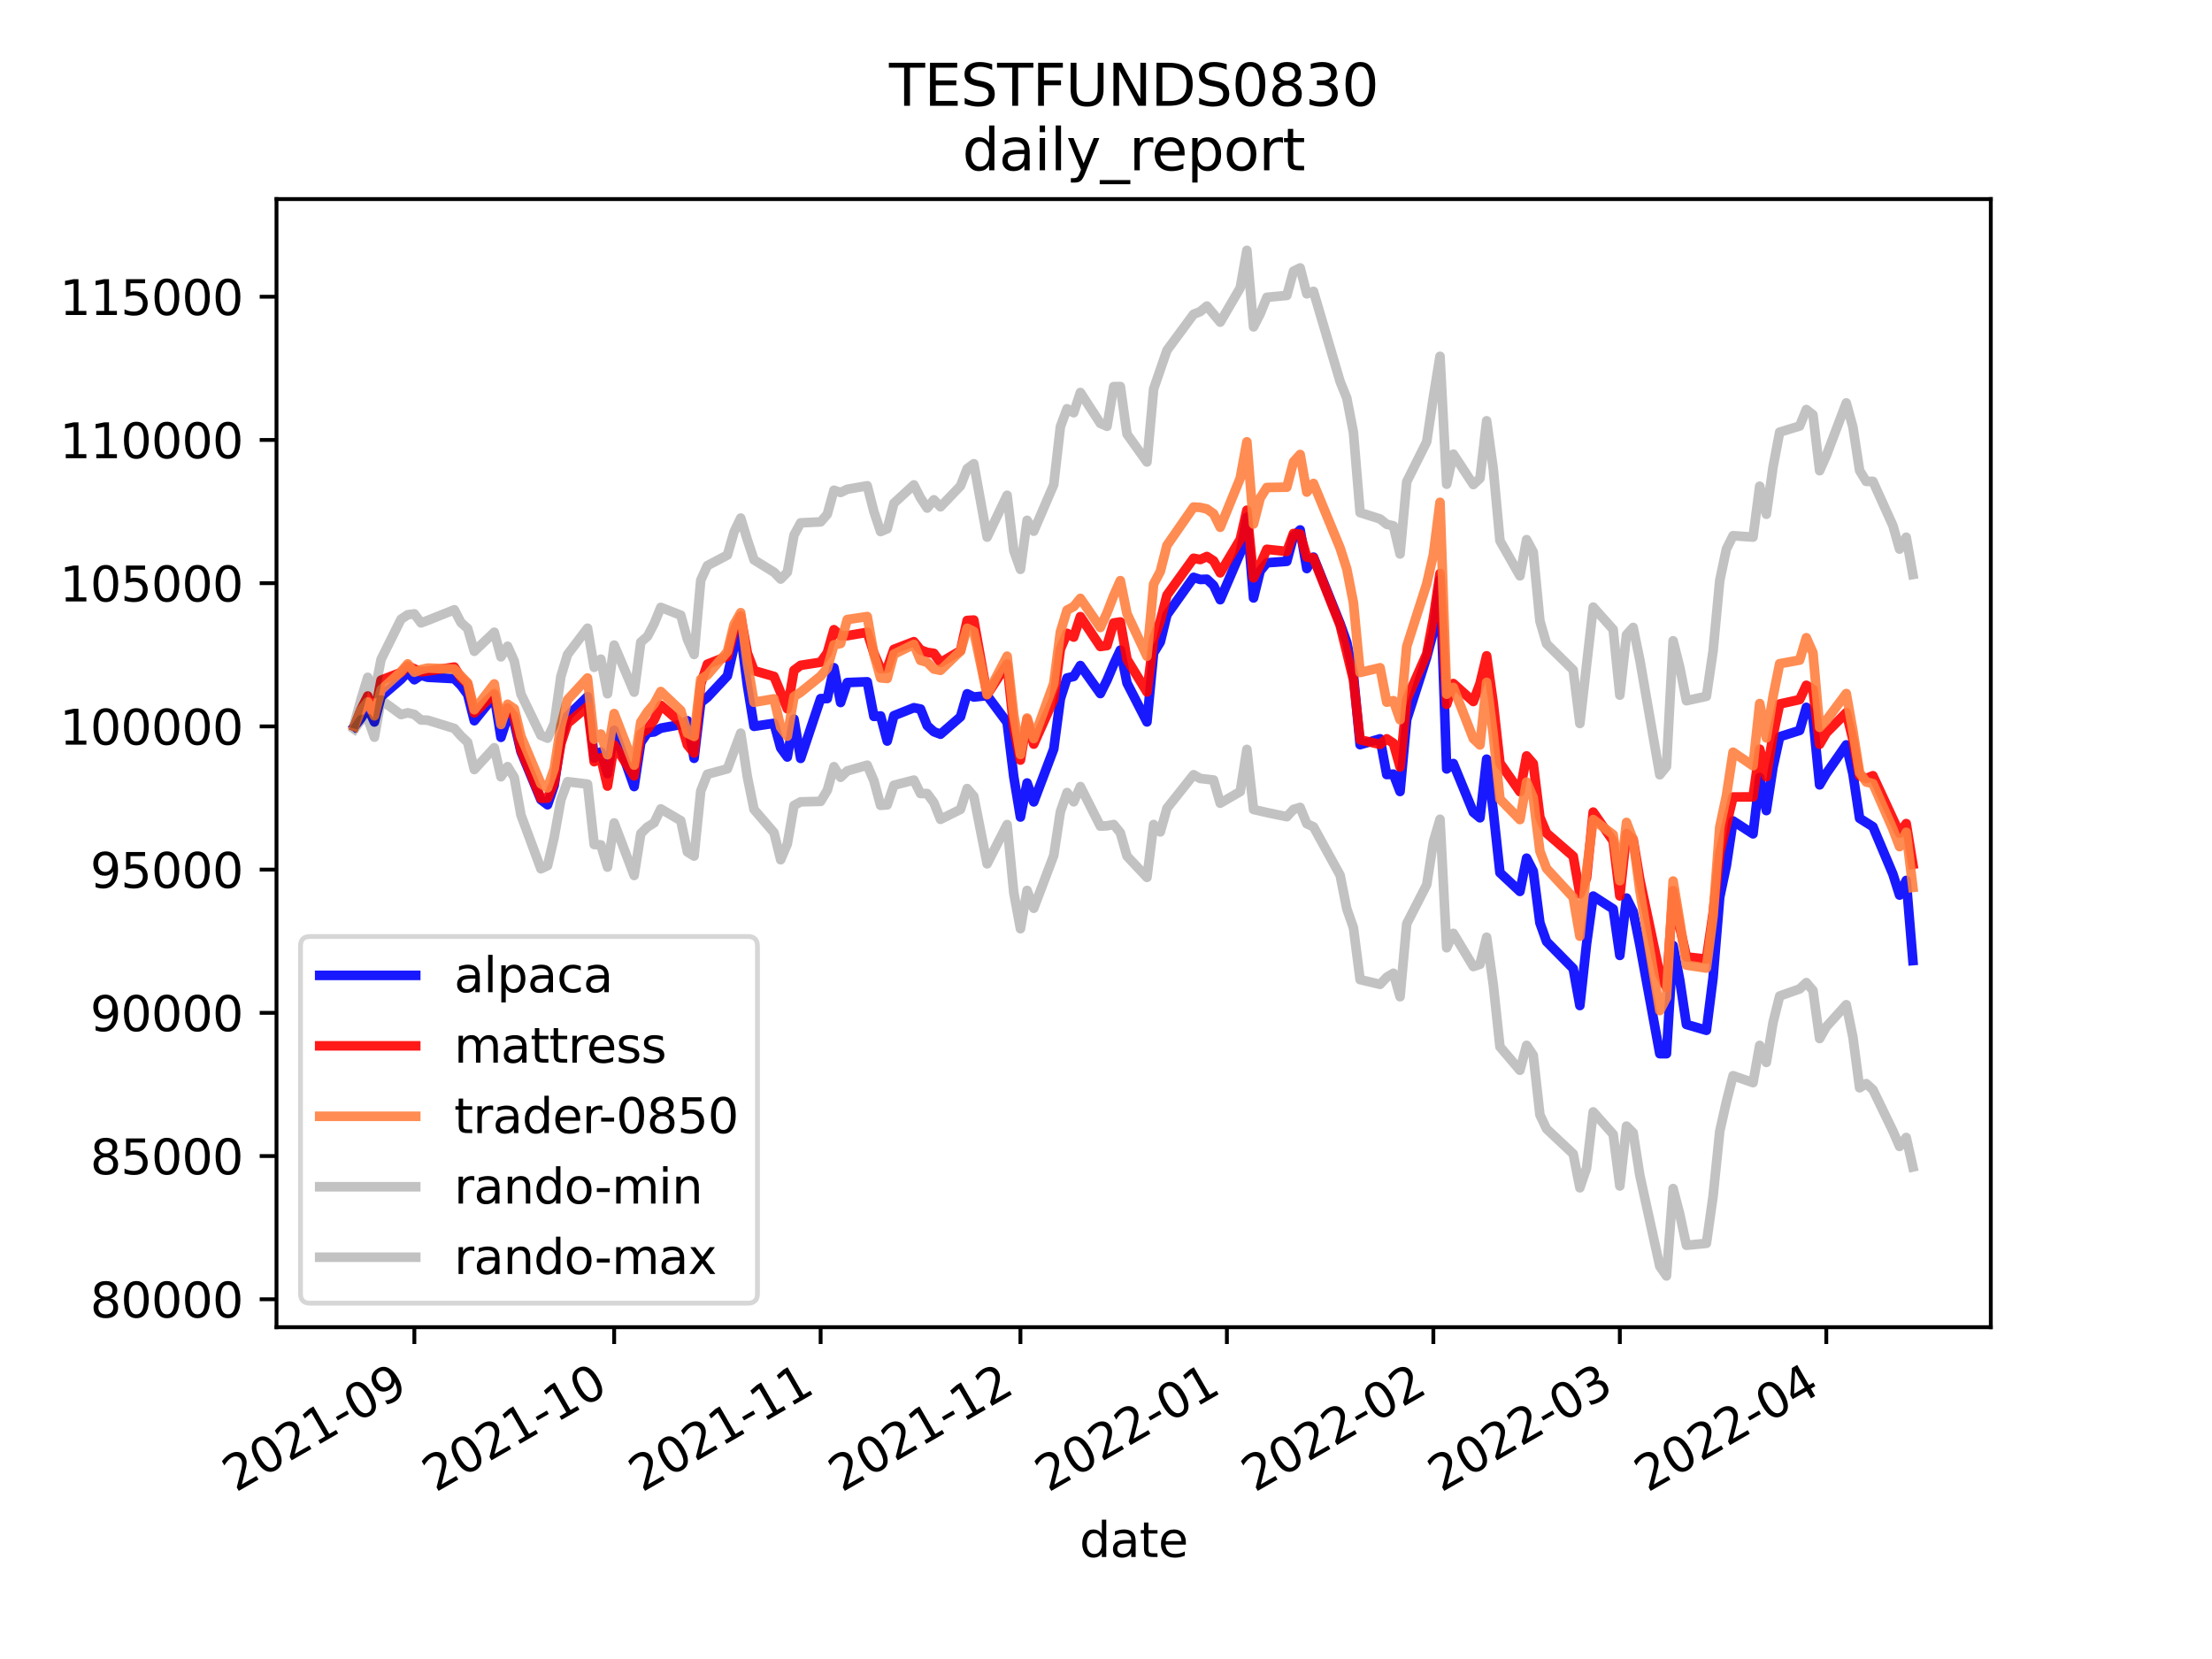 <?xml version="1.0" encoding="utf-8" standalone="no"?>
<!DOCTYPE svg PUBLIC "-//W3C//DTD SVG 1.1//EN"
  "http://www.w3.org/Graphics/SVG/1.1/DTD/svg11.dtd">
<svg height="345.6pt" version="1.1" viewBox="0 0 460.8 345.6" width="460.8pt" xmlns="http://www.w3.org/2000/svg" xmlns:xlink="http://www.w3.org/1999/xlink">
 <defs>
  <style type="text/css">*{stroke-linecap:butt;stroke-linejoin:round;}</style>
 </defs>
 <g id="figure_1">
  <g id="patch_1">
   <path d="M 0 345.6 
L 460.8 345.6 
L 460.8 0 
L 0 0 
z
" style="fill:#ffffff;"/>
  </g>
  <g id="axes_1">
   <g id="patch_2">
    <path d="M 57.6 276.48 
L 414.72 276.48 
L 414.72 41.472 
L 57.6 41.472 
z
" style="fill:#ffffff;"/>
   </g>
   <g id="matplotlib.axis_1">
    <g id="xtick_1">
     <g id="line2d_1">
      <defs>
       <path d="M 0 0 
L 0 3.5 
" id="mb35f3f02bc" style="stroke:#000000;stroke-width:0.8;"/>
      </defs>
      <g>
       <use style="stroke:#000000;stroke-width:0.8;" x="86.319" xlink:href="#mb35f3f02bc" y="276.48"/>
      </g>
     </g>
     <g id="text_1">
      <!-- 2021-09 -->
      <g transform="translate(49.095 310.952)rotate(-30)scale(0.1 -0.1)">
       <defs>
        <path d="M 1228 531 
L 3431 531 
L 3431 0 
L 469 0 
L 469 531 
Q 828 903 1448 1529 
Q 2069 2156 2228 2338 
Q 2531 2678 2651 2914 
Q 2772 3150 2772 3378 
Q 2772 3750 2511 3984 
Q 2250 4219 1831 4219 
Q 1534 4219 1204 4116 
Q 875 4013 500 3803 
L 500 4441 
Q 881 4594 1212 4672 
Q 1544 4750 1819 4750 
Q 2544 4750 2975 4387 
Q 3406 4025 3406 3419 
Q 3406 3131 3298 2873 
Q 3191 2616 2906 2266 
Q 2828 2175 2409 1742 
Q 1991 1309 1228 531 
z
" id="DejaVuSans-32" transform="scale(0.016)"/>
        <path d="M 2034 4250 
Q 1547 4250 1301 3770 
Q 1056 3291 1056 2328 
Q 1056 1369 1301 889 
Q 1547 409 2034 409 
Q 2525 409 2770 889 
Q 3016 1369 3016 2328 
Q 3016 3291 2770 3770 
Q 2525 4250 2034 4250 
z
M 2034 4750 
Q 2819 4750 3233 4129 
Q 3647 3509 3647 2328 
Q 3647 1150 3233 529 
Q 2819 -91 2034 -91 
Q 1250 -91 836 529 
Q 422 1150 422 2328 
Q 422 3509 836 4129 
Q 1250 4750 2034 4750 
z
" id="DejaVuSans-30" transform="scale(0.016)"/>
        <path d="M 794 531 
L 1825 531 
L 1825 4091 
L 703 3866 
L 703 4441 
L 1819 4666 
L 2450 4666 
L 2450 531 
L 3481 531 
L 3481 0 
L 794 0 
L 794 531 
z
" id="DejaVuSans-31" transform="scale(0.016)"/>
        <path d="M 313 2009 
L 1997 2009 
L 1997 1497 
L 313 1497 
L 313 2009 
z
" id="DejaVuSans-2d" transform="scale(0.016)"/>
        <path d="M 703 97 
L 703 672 
Q 941 559 1184 500 
Q 1428 441 1663 441 
Q 2288 441 2617 861 
Q 2947 1281 2994 2138 
Q 2813 1869 2534 1725 
Q 2256 1581 1919 1581 
Q 1219 1581 811 2004 
Q 403 2428 403 3163 
Q 403 3881 828 4315 
Q 1253 4750 1959 4750 
Q 2769 4750 3195 4129 
Q 3622 3509 3622 2328 
Q 3622 1225 3098 567 
Q 2575 -91 1691 -91 
Q 1453 -91 1209 -44 
Q 966 3 703 97 
z
M 1959 2075 
Q 2384 2075 2632 2365 
Q 2881 2656 2881 3163 
Q 2881 3666 2632 3958 
Q 2384 4250 1959 4250 
Q 1534 4250 1286 3958 
Q 1038 3666 1038 3163 
Q 1038 2656 1286 2365 
Q 1534 2075 1959 2075 
z
" id="DejaVuSans-39" transform="scale(0.016)"/>
       </defs>
       <use xlink:href="#DejaVuSans-32"/>
       <use x="63.623" xlink:href="#DejaVuSans-30"/>
       <use x="127.246" xlink:href="#DejaVuSans-32"/>
       <use x="190.869" xlink:href="#DejaVuSans-31"/>
       <use x="254.492" xlink:href="#DejaVuSans-2d"/>
       <use x="290.576" xlink:href="#DejaVuSans-30"/>
       <use x="354.199" xlink:href="#DejaVuSans-39"/>
      </g>
     </g>
    </g>
    <g id="xtick_2">
     <g id="line2d_2">
      <g>
       <use style="stroke:#000000;stroke-width:0.8;" x="127.942" xlink:href="#mb35f3f02bc" y="276.48"/>
      </g>
     </g>
     <g id="text_2">
      <!-- 2021-10 -->
      <g transform="translate(90.717 310.952)rotate(-30)scale(0.1 -0.1)">
       <use xlink:href="#DejaVuSans-32"/>
       <use x="63.623" xlink:href="#DejaVuSans-30"/>
       <use x="127.246" xlink:href="#DejaVuSans-32"/>
       <use x="190.869" xlink:href="#DejaVuSans-31"/>
       <use x="254.492" xlink:href="#DejaVuSans-2d"/>
       <use x="290.576" xlink:href="#DejaVuSans-31"/>
       <use x="354.199" xlink:href="#DejaVuSans-30"/>
      </g>
     </g>
    </g>
    <g id="xtick_3">
     <g id="line2d_3">
      <g>
       <use style="stroke:#000000;stroke-width:0.8;" x="170.952" xlink:href="#mb35f3f02bc" y="276.48"/>
      </g>
     </g>
     <g id="text_3">
      <!-- 2021-11 -->
      <g transform="translate(133.727 310.952)rotate(-30)scale(0.1 -0.1)">
       <use xlink:href="#DejaVuSans-32"/>
       <use x="63.623" xlink:href="#DejaVuSans-30"/>
       <use x="127.246" xlink:href="#DejaVuSans-32"/>
       <use x="190.869" xlink:href="#DejaVuSans-31"/>
       <use x="254.492" xlink:href="#DejaVuSans-2d"/>
       <use x="290.576" xlink:href="#DejaVuSans-31"/>
       <use x="354.199" xlink:href="#DejaVuSans-31"/>
      </g>
     </g>
    </g>
    <g id="xtick_4">
     <g id="line2d_4">
      <g>
       <use style="stroke:#000000;stroke-width:0.8;" x="212.574" xlink:href="#mb35f3f02bc" y="276.48"/>
      </g>
     </g>
     <g id="text_4">
      <!-- 2021-12 -->
      <g transform="translate(175.349 310.952)rotate(-30)scale(0.1 -0.1)">
       <use xlink:href="#DejaVuSans-32"/>
       <use x="63.623" xlink:href="#DejaVuSans-30"/>
       <use x="127.246" xlink:href="#DejaVuSans-32"/>
       <use x="190.869" xlink:href="#DejaVuSans-31"/>
       <use x="254.492" xlink:href="#DejaVuSans-2d"/>
       <use x="290.576" xlink:href="#DejaVuSans-31"/>
       <use x="354.199" xlink:href="#DejaVuSans-32"/>
      </g>
     </g>
    </g>
    <g id="xtick_5">
     <g id="line2d_5">
      <g>
       <use style="stroke:#000000;stroke-width:0.8;" x="255.584" xlink:href="#mb35f3f02bc" y="276.48"/>
      </g>
     </g>
     <g id="text_5">
      <!-- 2022-01 -->
      <g transform="translate(218.359 310.952)rotate(-30)scale(0.1 -0.1)">
       <use xlink:href="#DejaVuSans-32"/>
       <use x="63.623" xlink:href="#DejaVuSans-30"/>
       <use x="127.246" xlink:href="#DejaVuSans-32"/>
       <use x="190.869" xlink:href="#DejaVuSans-32"/>
       <use x="254.492" xlink:href="#DejaVuSans-2d"/>
       <use x="290.576" xlink:href="#DejaVuSans-30"/>
       <use x="354.199" xlink:href="#DejaVuSans-31"/>
      </g>
     </g>
    </g>
    <g id="xtick_6">
     <g id="line2d_6">
      <g>
       <use style="stroke:#000000;stroke-width:0.8;" x="298.594" xlink:href="#mb35f3f02bc" y="276.48"/>
      </g>
     </g>
     <g id="text_6">
      <!-- 2022-02 -->
      <g transform="translate(261.369 310.952)rotate(-30)scale(0.1 -0.1)">
       <use xlink:href="#DejaVuSans-32"/>
       <use x="63.623" xlink:href="#DejaVuSans-30"/>
       <use x="127.246" xlink:href="#DejaVuSans-32"/>
       <use x="190.869" xlink:href="#DejaVuSans-32"/>
       <use x="254.492" xlink:href="#DejaVuSans-2d"/>
       <use x="290.576" xlink:href="#DejaVuSans-30"/>
       <use x="354.199" xlink:href="#DejaVuSans-32"/>
      </g>
     </g>
    </g>
    <g id="xtick_7">
     <g id="line2d_7">
      <g>
       <use style="stroke:#000000;stroke-width:0.8;" x="337.441" xlink:href="#mb35f3f02bc" y="276.48"/>
      </g>
     </g>
     <g id="text_7">
      <!-- 2022-03 -->
      <g transform="translate(300.216 310.952)rotate(-30)scale(0.1 -0.1)">
       <defs>
        <path d="M 2597 2516 
Q 3050 2419 3304 2112 
Q 3559 1806 3559 1356 
Q 3559 666 3084 287 
Q 2609 -91 1734 -91 
Q 1441 -91 1130 -33 
Q 819 25 488 141 
L 488 750 
Q 750 597 1062 519 
Q 1375 441 1716 441 
Q 2309 441 2620 675 
Q 2931 909 2931 1356 
Q 2931 1769 2642 2001 
Q 2353 2234 1838 2234 
L 1294 2234 
L 1294 2753 
L 1863 2753 
Q 2328 2753 2575 2939 
Q 2822 3125 2822 3475 
Q 2822 3834 2567 4026 
Q 2313 4219 1838 4219 
Q 1578 4219 1281 4162 
Q 984 4106 628 3988 
L 628 4550 
Q 988 4650 1302 4700 
Q 1616 4750 1894 4750 
Q 2613 4750 3031 4423 
Q 3450 4097 3450 3541 
Q 3450 3153 3228 2886 
Q 3006 2619 2597 2516 
z
" id="DejaVuSans-33" transform="scale(0.016)"/>
       </defs>
       <use xlink:href="#DejaVuSans-32"/>
       <use x="63.623" xlink:href="#DejaVuSans-30"/>
       <use x="127.246" xlink:href="#DejaVuSans-32"/>
       <use x="190.869" xlink:href="#DejaVuSans-32"/>
       <use x="254.492" xlink:href="#DejaVuSans-2d"/>
       <use x="290.576" xlink:href="#DejaVuSans-30"/>
       <use x="354.199" xlink:href="#DejaVuSans-33"/>
      </g>
     </g>
    </g>
    <g id="xtick_8">
     <g id="line2d_8">
      <g>
       <use style="stroke:#000000;stroke-width:0.8;" x="380.451" xlink:href="#mb35f3f02bc" y="276.48"/>
      </g>
     </g>
     <g id="text_8">
      <!-- 2022-04 -->
      <g transform="translate(343.226 310.952)rotate(-30)scale(0.1 -0.1)">
       <defs>
        <path d="M 2419 4116 
L 825 1625 
L 2419 1625 
L 2419 4116 
z
M 2253 4666 
L 3047 4666 
L 3047 1625 
L 3713 1625 
L 3713 1100 
L 3047 1100 
L 3047 0 
L 2419 0 
L 2419 1100 
L 313 1100 
L 313 1709 
L 2253 4666 
z
" id="DejaVuSans-34" transform="scale(0.016)"/>
       </defs>
       <use xlink:href="#DejaVuSans-32"/>
       <use x="63.623" xlink:href="#DejaVuSans-30"/>
       <use x="127.246" xlink:href="#DejaVuSans-32"/>
       <use x="190.869" xlink:href="#DejaVuSans-32"/>
       <use x="254.492" xlink:href="#DejaVuSans-2d"/>
       <use x="290.576" xlink:href="#DejaVuSans-30"/>
       <use x="354.199" xlink:href="#DejaVuSans-34"/>
      </g>
     </g>
    </g>
    <g id="text_9">
     <!-- date -->
     <g transform="translate(224.885 324.351)scale(0.1 -0.1)">
      <defs>
       <path d="M 2906 2969 
L 2906 4863 
L 3481 4863 
L 3481 0 
L 2906 0 
L 2906 525 
Q 2725 213 2448 61 
Q 2172 -91 1784 -91 
Q 1150 -91 751 415 
Q 353 922 353 1747 
Q 353 2572 751 3078 
Q 1150 3584 1784 3584 
Q 2172 3584 2448 3432 
Q 2725 3281 2906 2969 
z
M 947 1747 
Q 947 1113 1208 752 
Q 1469 391 1925 391 
Q 2381 391 2643 752 
Q 2906 1113 2906 1747 
Q 2906 2381 2643 2742 
Q 2381 3103 1925 3103 
Q 1469 3103 1208 2742 
Q 947 2381 947 1747 
z
" id="DejaVuSans-64" transform="scale(0.016)"/>
       <path d="M 2194 1759 
Q 1497 1759 1228 1600 
Q 959 1441 959 1056 
Q 959 750 1161 570 
Q 1363 391 1709 391 
Q 2188 391 2477 730 
Q 2766 1069 2766 1631 
L 2766 1759 
L 2194 1759 
z
M 3341 1997 
L 3341 0 
L 2766 0 
L 2766 531 
Q 2569 213 2275 61 
Q 1981 -91 1556 -91 
Q 1019 -91 701 211 
Q 384 513 384 1019 
Q 384 1609 779 1909 
Q 1175 2209 1959 2209 
L 2766 2209 
L 2766 2266 
Q 2766 2663 2505 2880 
Q 2244 3097 1772 3097 
Q 1472 3097 1187 3025 
Q 903 2953 641 2809 
L 641 3341 
Q 956 3463 1253 3523 
Q 1550 3584 1831 3584 
Q 2591 3584 2966 3190 
Q 3341 2797 3341 1997 
z
" id="DejaVuSans-61" transform="scale(0.016)"/>
       <path d="M 1172 4494 
L 1172 3500 
L 2356 3500 
L 2356 3053 
L 1172 3053 
L 1172 1153 
Q 1172 725 1289 603 
Q 1406 481 1766 481 
L 2356 481 
L 2356 0 
L 1766 0 
Q 1100 0 847 248 
Q 594 497 594 1153 
L 594 3053 
L 172 3053 
L 172 3500 
L 594 3500 
L 594 4494 
L 1172 4494 
z
" id="DejaVuSans-74" transform="scale(0.016)"/>
       <path d="M 3597 1894 
L 3597 1613 
L 953 1613 
Q 991 1019 1311 708 
Q 1631 397 2203 397 
Q 2534 397 2845 478 
Q 3156 559 3463 722 
L 3463 178 
Q 3153 47 2828 -22 
Q 2503 -91 2169 -91 
Q 1331 -91 842 396 
Q 353 884 353 1716 
Q 353 2575 817 3079 
Q 1281 3584 2069 3584 
Q 2775 3584 3186 3129 
Q 3597 2675 3597 1894 
z
M 3022 2063 
Q 3016 2534 2758 2815 
Q 2500 3097 2075 3097 
Q 1594 3097 1305 2825 
Q 1016 2553 972 2059 
L 3022 2063 
z
" id="DejaVuSans-65" transform="scale(0.016)"/>
      </defs>
      <use xlink:href="#DejaVuSans-64"/>
      <use x="63.477" xlink:href="#DejaVuSans-61"/>
      <use x="124.756" xlink:href="#DejaVuSans-74"/>
      <use x="163.965" xlink:href="#DejaVuSans-65"/>
     </g>
    </g>
   </g>
   <g id="matplotlib.axis_2">
    <g id="ytick_1">
     <g id="line2d_9">
      <defs>
       <path d="M 0 0 
L -3.5 0 
" id="m3e7c488f72" style="stroke:#000000;stroke-width:0.8;"/>
      </defs>
      <g>
       <use style="stroke:#000000;stroke-width:0.8;" x="57.6" xlink:href="#m3e7c488f72" y="270.662"/>
      </g>
     </g>
     <g id="text_10">
      <!-- 80000 -->
      <g transform="translate(18.788 274.462)scale(0.1 -0.1)">
       <defs>
        <path d="M 2034 2216 
Q 1584 2216 1326 1975 
Q 1069 1734 1069 1313 
Q 1069 891 1326 650 
Q 1584 409 2034 409 
Q 2484 409 2743 651 
Q 3003 894 3003 1313 
Q 3003 1734 2745 1975 
Q 2488 2216 2034 2216 
z
M 1403 2484 
Q 997 2584 770 2862 
Q 544 3141 544 3541 
Q 544 4100 942 4425 
Q 1341 4750 2034 4750 
Q 2731 4750 3128 4425 
Q 3525 4100 3525 3541 
Q 3525 3141 3298 2862 
Q 3072 2584 2669 2484 
Q 3125 2378 3379 2068 
Q 3634 1759 3634 1313 
Q 3634 634 3220 271 
Q 2806 -91 2034 -91 
Q 1263 -91 848 271 
Q 434 634 434 1313 
Q 434 1759 690 2068 
Q 947 2378 1403 2484 
z
M 1172 3481 
Q 1172 3119 1398 2916 
Q 1625 2713 2034 2713 
Q 2441 2713 2670 2916 
Q 2900 3119 2900 3481 
Q 2900 3844 2670 4047 
Q 2441 4250 2034 4250 
Q 1625 4250 1398 4047 
Q 1172 3844 1172 3481 
z
" id="DejaVuSans-38" transform="scale(0.016)"/>
       </defs>
       <use xlink:href="#DejaVuSans-38"/>
       <use x="63.623" xlink:href="#DejaVuSans-30"/>
       <use x="127.246" xlink:href="#DejaVuSans-30"/>
       <use x="190.869" xlink:href="#DejaVuSans-30"/>
       <use x="254.492" xlink:href="#DejaVuSans-30"/>
      </g>
     </g>
    </g>
    <g id="ytick_2">
     <g id="line2d_10">
      <g>
       <use style="stroke:#000000;stroke-width:0.8;" x="57.6" xlink:href="#m3e7c488f72" y="240.828"/>
      </g>
     </g>
     <g id="text_11">
      <!-- 85000 -->
      <g transform="translate(18.788 244.627)scale(0.1 -0.1)">
       <defs>
        <path d="M 691 4666 
L 3169 4666 
L 3169 4134 
L 1269 4134 
L 1269 2991 
Q 1406 3038 1543 3061 
Q 1681 3084 1819 3084 
Q 2600 3084 3056 2656 
Q 3513 2228 3513 1497 
Q 3513 744 3044 326 
Q 2575 -91 1722 -91 
Q 1428 -91 1123 -41 
Q 819 9 494 109 
L 494 744 
Q 775 591 1075 516 
Q 1375 441 1709 441 
Q 2250 441 2565 725 
Q 2881 1009 2881 1497 
Q 2881 1984 2565 2268 
Q 2250 2553 1709 2553 
Q 1456 2553 1204 2497 
Q 953 2441 691 2322 
L 691 4666 
z
" id="DejaVuSans-35" transform="scale(0.016)"/>
       </defs>
       <use xlink:href="#DejaVuSans-38"/>
       <use x="63.623" xlink:href="#DejaVuSans-35"/>
       <use x="127.246" xlink:href="#DejaVuSans-30"/>
       <use x="190.869" xlink:href="#DejaVuSans-30"/>
       <use x="254.492" xlink:href="#DejaVuSans-30"/>
      </g>
     </g>
    </g>
    <g id="ytick_3">
     <g id="line2d_11">
      <g>
       <use style="stroke:#000000;stroke-width:0.8;" x="57.6" xlink:href="#m3e7c488f72" y="210.993"/>
      </g>
     </g>
     <g id="text_12">
      <!-- 90000 -->
      <g transform="translate(18.788 214.792)scale(0.1 -0.1)">
       <use xlink:href="#DejaVuSans-39"/>
       <use x="63.623" xlink:href="#DejaVuSans-30"/>
       <use x="127.246" xlink:href="#DejaVuSans-30"/>
       <use x="190.869" xlink:href="#DejaVuSans-30"/>
       <use x="254.492" xlink:href="#DejaVuSans-30"/>
      </g>
     </g>
    </g>
    <g id="ytick_4">
     <g id="line2d_12">
      <g>
       <use style="stroke:#000000;stroke-width:0.8;" x="57.6" xlink:href="#m3e7c488f72" y="181.158"/>
      </g>
     </g>
     <g id="text_13">
      <!-- 95000 -->
      <g transform="translate(18.788 184.958)scale(0.1 -0.1)">
       <use xlink:href="#DejaVuSans-39"/>
       <use x="63.623" xlink:href="#DejaVuSans-35"/>
       <use x="127.246" xlink:href="#DejaVuSans-30"/>
       <use x="190.869" xlink:href="#DejaVuSans-30"/>
       <use x="254.492" xlink:href="#DejaVuSans-30"/>
      </g>
     </g>
    </g>
    <g id="ytick_5">
     <g id="line2d_13">
      <g>
       <use style="stroke:#000000;stroke-width:0.8;" x="57.6" xlink:href="#m3e7c488f72" y="151.324"/>
      </g>
     </g>
     <g id="text_14">
      <!-- 100000 -->
      <g transform="translate(12.425 155.123)scale(0.1 -0.1)">
       <use xlink:href="#DejaVuSans-31"/>
       <use x="63.623" xlink:href="#DejaVuSans-30"/>
       <use x="127.246" xlink:href="#DejaVuSans-30"/>
       <use x="190.869" xlink:href="#DejaVuSans-30"/>
       <use x="254.492" xlink:href="#DejaVuSans-30"/>
       <use x="318.115" xlink:href="#DejaVuSans-30"/>
      </g>
     </g>
    </g>
    <g id="ytick_6">
     <g id="line2d_14">
      <g>
       <use style="stroke:#000000;stroke-width:0.8;" x="57.6" xlink:href="#m3e7c488f72" y="121.489"/>
      </g>
     </g>
     <g id="text_15">
      <!-- 105000 -->
      <g transform="translate(12.425 125.288)scale(0.1 -0.1)">
       <use xlink:href="#DejaVuSans-31"/>
       <use x="63.623" xlink:href="#DejaVuSans-30"/>
       <use x="127.246" xlink:href="#DejaVuSans-35"/>
       <use x="190.869" xlink:href="#DejaVuSans-30"/>
       <use x="254.492" xlink:href="#DejaVuSans-30"/>
       <use x="318.115" xlink:href="#DejaVuSans-30"/>
      </g>
     </g>
    </g>
    <g id="ytick_7">
     <g id="line2d_15">
      <g>
       <use style="stroke:#000000;stroke-width:0.8;" x="57.6" xlink:href="#m3e7c488f72" y="91.654"/>
      </g>
     </g>
     <g id="text_16">
      <!-- 110000 -->
      <g transform="translate(12.425 95.453)scale(0.1 -0.1)">
       <use xlink:href="#DejaVuSans-31"/>
       <use x="63.623" xlink:href="#DejaVuSans-31"/>
       <use x="127.246" xlink:href="#DejaVuSans-30"/>
       <use x="190.869" xlink:href="#DejaVuSans-30"/>
       <use x="254.492" xlink:href="#DejaVuSans-30"/>
       <use x="318.115" xlink:href="#DejaVuSans-30"/>
      </g>
     </g>
    </g>
    <g id="ytick_8">
     <g id="line2d_16">
      <g>
       <use style="stroke:#000000;stroke-width:0.8;" x="57.6" xlink:href="#m3e7c488f72" y="61.819"/>
      </g>
     </g>
     <g id="text_17">
      <!-- 115000 -->
      <g transform="translate(12.425 65.619)scale(0.1 -0.1)">
       <use xlink:href="#DejaVuSans-31"/>
       <use x="63.623" xlink:href="#DejaVuSans-31"/>
       <use x="127.246" xlink:href="#DejaVuSans-35"/>
       <use x="190.869" xlink:href="#DejaVuSans-30"/>
       <use x="254.492" xlink:href="#DejaVuSans-30"/>
       <use x="318.115" xlink:href="#DejaVuSans-30"/>
      </g>
     </g>
    </g>
   </g>
   <g id="line2d_17">
    <path clip-path="url(#pca8a543f91)" d="M 73.833 151.324 
L 75.22 149.601 
L 76.608 147.339 
L 77.995 150.4 
L 79.382 145.093 
L 83.545 141.511 
L 84.932 139.989 
L 86.319 141.602 
L 87.707 140.67 
L 89.094 141.088 
L 94.644 141.379 
L 96.031 142.774 
L 97.419 144.656 
L 98.806 150.144 
L 102.968 144.983 
L 104.356 153.598 
L 105.743 149.39 
L 107.131 150.575 
L 108.518 156.548 
L 112.68 166.591 
L 114.068 167.645 
L 115.455 163.583 
L 116.843 154.106 
L 118.23 149.179 
L 122.392 145.128 
L 123.78 157.906 
L 125.167 156.643 
L 126.554 161.174 
L 127.942 152.127 
L 132.104 163.854 
L 133.491 154.682 
L 134.879 152.63 
L 136.266 152.469 
L 137.654 151.692 
L 141.816 150.936 
L 143.203 150.142 
L 144.591 157.969 
L 145.978 146.358 
L 147.366 145.254 
L 151.528 140.8 
L 152.915 134.741 
L 154.303 132.003 
L 155.69 142.738 
L 157.077 151.308 
L 161.24 150.677 
L 162.627 155.795 
L 164.015 157.699 
L 165.402 149.791 
L 166.789 157.989 
L 170.952 145.536 
L 172.339 145.525 
L 173.726 139.093 
L 175.114 146.349 
L 176.501 142.185 
L 180.663 142.028 
L 182.051 149.242 
L 183.438 149.138 
L 184.826 154.37 
L 186.213 149.089 
L 190.375 147.43 
L 191.763 147.699 
L 193.15 151.166 
L 194.538 152.426 
L 195.925 152.951 
L 200.087 149.324 
L 201.475 144.529 
L 202.862 145.202 
L 205.637 144.907 
L 209.799 150.494 
L 211.187 161.829 
L 212.574 170.205 
L 213.961 163.107 
L 215.349 167.05 
L 219.511 156.034 
L 220.898 145.564 
L 222.286 141.237 
L 223.673 140.917 
L 225.061 138.644 
L 229.223 144.484 
L 230.61 141.698 
L 231.998 138.405 
L 233.385 135.432 
L 234.773 142.281 
L 238.935 150.39 
L 240.322 136.006 
L 241.71 133.75 
L 243.097 128.068 
L 248.647 120.271 
L 250.034 120.715 
L 251.422 120.658 
L 252.809 121.962 
L 254.196 124.93 
L 258.359 115.211 
L 259.746 107.748 
L 261.133 124.567 
L 262.521 118.959 
L 263.908 117.239 
L 268.07 116.934 
L 269.458 111.727 
L 270.845 110.393 
L 272.233 118.441 
L 273.62 116.06 
L 279.17 129.914 
L 280.557 133.814 
L 281.945 140.576 
L 283.332 155.131 
L 287.494 153.909 
L 288.882 161.359 
L 290.269 161.269 
L 291.657 164.885 
L 293.044 149.899 
L 297.206 136.921 
L 298.594 131.638 
L 299.981 120.686 
L 301.368 160.189 
L 302.756 159.052 
L 306.918 169.206 
L 308.305 170.364 
L 309.693 158.146 
L 311.08 169.029 
L 312.468 181.801 
L 316.63 185.698 
L 318.017 178.772 
L 319.405 181.479 
L 320.792 192.251 
L 322.18 196.142 
L 327.729 201.768 
L 329.117 209.477 
L 330.504 196.675 
L 331.891 186.671 
L 336.054 189.357 
L 337.441 199.034 
L 338.829 187.079 
L 340.216 189.889 
L 341.603 196.81 
L 345.766 219.508 
L 347.153 219.514 
L 348.54 196.963 
L 349.928 204.195 
L 351.315 213.417 
L 355.477 214.632 
L 356.865 203.663 
L 358.252 186.894 
L 359.64 180.294 
L 361.027 171.019 
L 365.189 173.709 
L 366.577 161.955 
L 367.964 168.859 
L 369.352 159.836 
L 370.739 153.481 
L 374.901 152.161 
L 376.289 147.354 
L 377.676 149.518 
L 379.063 163.503 
L 380.451 161.144 
L 384.613 155.168 
L 386.001 161.235 
L 387.388 170.469 
L 390.163 172.217 
L 394.325 182.091 
L 395.712 186.462 
L 397.1 183.409 
L 398.487 200.109 
L 398.487 200.109 
" style="fill:none;stroke:#0000ff;stroke-linecap:square;stroke-opacity:0.9;stroke-width:2;"/>
   </g>
   <g id="line2d_18">
    <path clip-path="url(#pca8a543f91)" d="M 73.833 151.324 
L 75.22 147.802 
L 76.608 144.993 
L 77.995 148.876 
L 79.382 141.694 
L 83.545 140.084 
L 84.932 138.734 
L 87.707 139.952 
L 89.094 139.784 
L 94.644 138.963 
L 96.031 141.195 
L 97.419 142.451 
L 98.806 148.509 
L 102.968 144.506 
L 104.356 150.103 
L 105.743 147.479 
L 107.131 149.292 
L 108.518 156.2 
L 112.68 166.299 
L 114.068 166.257 
L 115.455 162.993 
L 116.843 154.914 
L 118.23 150.69 
L 122.392 147.201 
L 123.78 158.673 
L 125.167 157.854 
L 126.554 163.751 
L 127.942 155.181 
L 132.104 161.625 
L 133.491 152.886 
L 134.879 151.882 
L 136.266 149.997 
L 137.654 146.916 
L 141.816 150.531 
L 143.203 155.181 
L 144.591 156.859 
L 145.978 142.502 
L 147.366 138.36 
L 151.528 136.721 
L 152.915 131.369 
L 154.303 128.337 
L 155.69 136.049 
L 157.077 139.71 
L 161.24 140.91 
L 164.015 147.656 
L 165.402 139.634 
L 166.789 138.599 
L 170.952 137.953 
L 172.339 136.013 
L 173.726 131.178 
L 175.114 132.431 
L 176.501 132.426 
L 180.663 131.718 
L 182.051 136.073 
L 183.438 139.305 
L 184.826 139.2 
L 186.213 135.271 
L 190.375 133.674 
L 191.763 135.39 
L 193.15 135.9 
L 194.538 136.102 
L 195.925 138.018 
L 200.087 135.561 
L 201.475 129.255 
L 202.862 129.173 
L 205.637 144.717 
L 209.799 138.338 
L 211.187 151.524 
L 212.574 158.339 
L 213.961 149.835 
L 215.349 155.015 
L 219.511 145.689 
L 220.898 135.238 
L 222.286 131.938 
L 223.673 132.715 
L 225.061 128.457 
L 229.223 134.678 
L 230.61 134.482 
L 231.998 129.776 
L 233.385 129.563 
L 234.773 137.347 
L 238.935 144.153 
L 240.322 133.154 
L 241.71 129.37 
L 243.097 123.988 
L 248.647 116.296 
L 250.034 116.565 
L 251.422 115.927 
L 252.809 116.824 
L 254.196 119.328 
L 258.359 112.383 
L 259.746 106.287 
L 261.133 120.367 
L 262.521 117.598 
L 263.908 114.43 
L 268.07 114.879 
L 269.458 111.131 
L 270.845 111.271 
L 272.233 116.037 
L 273.62 116.25 
L 279.17 130.246 
L 281.945 141.593 
L 283.332 154.098 
L 287.494 155.076 
L 288.882 153.909 
L 290.269 154.829 
L 291.657 159.788 
L 293.044 145.695 
L 297.206 136.215 
L 298.594 128.854 
L 299.981 119.466 
L 301.368 146.729 
L 302.756 142.394 
L 306.918 146.138 
L 308.305 142.401 
L 309.693 136.618 
L 311.08 146.519 
L 312.468 158.959 
L 316.63 164.921 
L 318.017 157.473 
L 319.405 159.084 
L 320.792 170.258 
L 322.18 173.556 
L 327.729 178.375 
L 329.117 186.23 
L 330.504 182.914 
L 331.891 169.174 
L 336.054 175.194 
L 337.441 186.636 
L 338.829 173.66 
L 340.216 174.87 
L 341.603 183.206 
L 345.766 202.952 
L 347.153 205.704 
L 348.54 185.548 
L 349.928 193.057 
L 351.315 199.346 
L 355.477 199.799 
L 356.865 190.292 
L 358.252 177.688 
L 361.027 166.024 
L 365.189 166.019 
L 366.577 156.068 
L 367.964 161.808 
L 369.352 153.19 
L 370.739 146.66 
L 374.901 145.737 
L 376.289 142.757 
L 377.676 143.625 
L 379.063 155.042 
L 380.451 152.671 
L 384.613 148.461 
L 386.001 154.078 
L 387.388 161.593 
L 388.775 162.178 
L 390.163 161.597 
L 395.712 173.563 
L 397.1 171.57 
L 398.487 180.052 
L 398.487 180.052 
" style="fill:none;stroke:#ff0000;stroke-linecap:square;stroke-opacity:0.9;stroke-width:2;"/>
   </g>
   <g id="line2d_19">
    <path clip-path="url(#pca8a543f91)" d="M 73.833 151.324 
L 75.22 147.93 
L 76.608 146.232 
L 77.995 149.123 
L 79.382 143.709 
L 83.545 139.923 
L 84.932 138.298 
L 86.319 140.031 
L 87.707 139.491 
L 89.094 139.172 
L 94.644 139.383 
L 97.419 142.256 
L 98.806 147.86 
L 102.968 142.473 
L 104.356 150.918 
L 105.743 146.705 
L 107.131 147.645 
L 108.518 153.383 
L 112.68 163.267 
L 114.068 164.125 
L 115.455 160.112 
L 116.843 151.184 
L 118.23 145.781 
L 122.392 141.241 
L 123.78 154.005 
L 125.167 152.919 
L 126.554 157.222 
L 127.942 148.652 
L 132.104 159.393 
L 133.491 150.413 
L 134.879 148.281 
L 136.266 146.634 
L 137.654 144.056 
L 141.816 148.011 
L 143.203 152.746 
L 144.591 153.406 
L 145.978 141.503 
L 147.366 140.609 
L 151.528 135.766 
L 152.915 130.097 
L 154.303 127.636 
L 155.69 138.197 
L 157.077 146.3 
L 161.24 145.581 
L 162.627 151.502 
L 164.015 153.36 
L 165.402 145.117 
L 166.789 144.204 
L 170.952 140.853 
L 172.339 139.199 
L 173.726 134.333 
L 175.114 134.051 
L 176.501 129.064 
L 180.663 128.441 
L 182.051 136.274 
L 183.438 141.204 
L 184.826 141.338 
L 186.213 136.274 
L 190.375 134.241 
L 191.763 137.568 
L 193.15 137.952 
L 194.538 139.36 
L 195.925 139.644 
L 200.087 135.642 
L 201.475 130.885 
L 202.862 131.546 
L 205.637 144.68 
L 209.799 136.698 
L 211.187 148.948 
L 212.574 157.16 
L 213.961 149.581 
L 215.349 153.859 
L 219.511 142.381 
L 220.898 131.648 
L 222.286 127.102 
L 223.673 126.354 
L 225.061 124.654 
L 229.223 130.716 
L 230.61 127.668 
L 231.998 124.08 
L 233.385 120.96 
L 234.773 127.856 
L 238.935 136.706 
L 240.322 121.671 
L 241.71 119.042 
L 243.097 113.608 
L 248.647 105.625 
L 250.034 105.712 
L 251.422 106.03 
L 252.809 107.025 
L 254.196 109.841 
L 258.359 99.628 
L 259.746 92.041 
L 261.133 109.158 
L 262.521 103.755 
L 263.908 101.55 
L 268.07 101.489 
L 269.458 96.219 
L 270.845 94.68 
L 272.233 102.508 
L 273.62 100.711 
L 279.17 114.169 
L 280.557 118.515 
L 281.945 125.557 
L 283.332 140.096 
L 287.494 139.105 
L 288.882 146.273 
L 290.269 145.966 
L 291.657 149.928 
L 293.044 134.686 
L 297.206 121.664 
L 298.594 115.569 
L 299.981 104.642 
L 301.368 144.613 
L 302.756 143.202 
L 306.918 153.858 
L 308.305 155.185 
L 309.693 142.149 
L 311.08 153.101 
L 312.468 166.472 
L 316.63 170.731 
L 318.017 162.926 
L 319.405 166.148 
L 320.792 177.32 
L 322.18 180.931 
L 327.729 186.938 
L 329.117 195.033 
L 330.504 181.464 
L 331.891 170.725 
L 336.054 173.88 
L 337.441 183.467 
L 338.829 171.325 
L 340.216 174.946 
L 341.603 185.468 
L 345.766 210.521 
L 347.153 207.815 
L 348.54 183.538 
L 349.928 191.938 
L 351.315 201.043 
L 355.477 201.664 
L 356.865 190.837 
L 358.252 172.312 
L 359.64 165.799 
L 361.027 156.701 
L 365.189 159.522 
L 366.577 146.559 
L 367.964 153.721 
L 369.352 145.113 
L 370.739 138.258 
L 374.901 137.51 
L 376.289 132.85 
L 377.676 135.998 
L 379.063 151.526 
L 380.451 150.056 
L 384.613 144.481 
L 386.001 152.249 
L 387.388 160.979 
L 388.775 162.891 
L 390.163 163.242 
L 394.325 172.72 
L 395.712 176.371 
L 397.1 173.381 
L 398.487 184.864 
L 398.487 184.864 
" style="fill:none;stroke:#ff8040;stroke-linecap:square;stroke-opacity:0.9;stroke-width:2;"/>
   </g>
   <g id="line2d_20">
    <path clip-path="url(#pca8a543f91)" d="M 73.833 151.92 
L 75.22 149.974 
L 76.608 149.667 
L 77.995 153.568 
L 79.382 145.819 
L 83.545 148.854 
L 84.932 148.489 
L 86.319 148.828 
L 87.707 149.981 
L 89.094 150.03 
L 94.644 151.746 
L 96.031 153.315 
L 97.419 154.627 
L 98.806 160.306 
L 102.968 155.767 
L 104.356 161.823 
L 105.743 159.7 
L 107.131 161.951 
L 108.518 169.761 
L 112.68 180.987 
L 114.068 180.335 
L 115.455 174.378 
L 116.843 166.615 
L 118.23 162.84 
L 122.392 163.347 
L 123.78 175.93 
L 125.167 176.001 
L 126.554 180.635 
L 127.942 171.429 
L 132.104 182.379 
L 133.491 173.658 
L 134.879 172.271 
L 136.266 171.417 
L 137.654 168.509 
L 141.816 170.958 
L 143.203 177.48 
L 144.591 178.339 
L 145.978 164.789 
L 147.366 161.282 
L 151.528 160.162 
L 154.303 152.724 
L 155.69 161.839 
L 157.077 168.616 
L 161.24 173.456 
L 162.627 179.094 
L 164.015 175.81 
L 165.402 167.792 
L 166.789 167.038 
L 170.952 166.94 
L 172.339 164.63 
L 173.726 159.712 
L 175.114 161.929 
L 176.501 160.593 
L 180.663 159.4 
L 182.051 162.647 
L 183.438 167.765 
L 184.826 167.673 
L 186.213 163.582 
L 190.375 162.508 
L 191.763 165.312 
L 193.15 165.31 
L 194.538 167.205 
L 195.925 170.679 
L 200.087 168.608 
L 201.475 164.273 
L 202.862 165.897 
L 205.637 179.954 
L 209.799 171.78 
L 211.187 185.946 
L 212.574 193.461 
L 213.961 185.498 
L 215.349 189.209 
L 219.511 178.214 
L 220.898 169.103 
L 222.286 165.102 
L 223.673 167.029 
L 225.061 163.858 
L 229.223 172.096 
L 230.61 172.026 
L 231.998 171.766 
L 233.385 173.477 
L 234.773 178.348 
L 238.935 182.771 
L 240.322 171.763 
L 241.71 173.302 
L 243.097 168.382 
L 248.647 161.396 
L 250.034 162.176 
L 252.809 162.486 
L 254.196 167.323 
L 258.359 164.908 
L 259.746 156.112 
L 261.133 168.627 
L 263.908 169.264 
L 268.07 170.134 
L 269.458 168.616 
L 270.845 168.201 
L 272.233 171.6 
L 273.62 172.234 
L 279.17 182.321 
L 280.557 189.297 
L 281.945 193.283 
L 283.332 204.073 
L 287.494 205.058 
L 288.882 203.577 
L 290.269 202.744 
L 291.657 207.632 
L 293.044 192.436 
L 297.206 184.315 
L 298.594 175.372 
L 299.981 170.667 
L 301.368 197.434 
L 302.756 194.434 
L 306.918 201.353 
L 308.305 200.886 
L 309.693 195.241 
L 311.08 205.15 
L 312.468 218.063 
L 316.63 222.956 
L 318.017 217.764 
L 319.405 219.828 
L 320.792 232.237 
L 322.18 235.17 
L 327.729 240.373 
L 329.117 247.441 
L 330.504 243.355 
L 331.891 231.626 
L 336.054 236.303 
L 337.441 247.062 
L 338.829 234.587 
L 340.216 235.98 
L 341.603 244.846 
L 345.766 263.787 
L 347.153 265.798 
L 348.54 247.598 
L 349.928 252.963 
L 351.315 259.414 
L 355.477 259.01 
L 356.865 249.189 
L 358.252 235.683 
L 359.64 229.505 
L 361.027 224.088 
L 365.189 225.532 
L 366.577 217.773 
L 367.964 221.325 
L 369.352 213.026 
L 370.739 207.489 
L 374.901 206.012 
L 376.289 204.699 
L 377.676 206.341 
L 379.063 216.356 
L 380.451 213.898 
L 384.613 209.301 
L 386.001 216.106 
L 387.388 226.603 
L 388.775 225.74 
L 390.163 226.99 
L 394.325 235.609 
L 395.712 238.822 
L 397.1 236.962 
L 398.487 243.096 
L 398.487 243.096 
" style="fill:none;stroke:#0d0d0d;stroke-linecap:square;stroke-opacity:0.25;stroke-width:2;"/>
   </g>
   <g id="line2d_21">
    <path clip-path="url(#pca8a543f91)" d="M 73.833 150.727 
L 75.22 145.653 
L 76.608 141.099 
L 77.995 144.494 
L 79.382 137.362 
L 83.545 128.994 
L 84.932 128.065 
L 86.319 127.881 
L 87.707 129.763 
L 89.094 129.242 
L 94.644 127.025 
L 96.031 129.702 
L 97.419 130.932 
L 98.806 135.675 
L 102.968 131.707 
L 104.356 136.837 
L 105.743 134.625 
L 107.131 137.708 
L 108.518 144.575 
L 112.68 153.181 
L 114.068 153.775 
L 115.455 150.766 
L 116.843 140.893 
L 118.23 136.344 
L 122.392 130.869 
L 123.78 139.023 
L 125.167 137.317 
L 126.554 144.526 
L 127.942 134.382 
L 132.104 144.187 
L 133.491 133.772 
L 134.879 132.577 
L 136.266 129.929 
L 137.654 126.528 
L 141.816 128.156 
L 143.203 133.182 
L 144.591 136.338 
L 145.978 120.872 
L 147.366 117.824 
L 151.528 115.633 
L 152.915 110.825 
L 154.303 107.922 
L 155.69 112.472 
L 157.077 116.633 
L 161.24 119.199 
L 162.627 120.632 
L 164.015 119.21 
L 165.402 111.487 
L 166.789 108.92 
L 170.952 108.716 
L 172.339 107.125 
L 173.726 102.127 
L 175.114 102.59 
L 176.501 101.92 
L 180.663 101.198 
L 182.051 106.582 
L 183.438 110.736 
L 184.826 110.151 
L 186.213 104.835 
L 190.375 101.014 
L 191.763 103.733 
L 193.15 105.843 
L 194.538 104.117 
L 195.925 105.575 
L 200.087 101.228 
L 201.475 97.648 
L 202.862 96.61 
L 205.637 111.897 
L 209.799 103.172 
L 211.187 114.709 
L 212.574 118.601 
L 213.961 108.387 
L 215.349 110.654 
L 219.511 100.964 
L 220.898 88.887 
L 222.286 85.151 
L 223.673 85.977 
L 225.061 81.767 
L 229.223 88.184 
L 230.61 88.806 
L 231.998 80.539 
L 233.385 80.516 
L 234.773 90.418 
L 238.935 96.245 
L 240.322 81.028 
L 243.097 72.978 
L 248.647 65.463 
L 250.034 64.906 
L 251.422 63.764 
L 254.196 67.106 
L 258.359 59.976 
L 259.746 52.154 
L 261.133 68.091 
L 262.521 65.384 
L 263.908 61.935 
L 268.07 61.549 
L 269.458 56.491 
L 270.845 55.812 
L 272.233 61.215 
L 273.62 60.69 
L 279.17 79.485 
L 280.557 82.921 
L 281.945 90.087 
L 283.332 106.783 
L 287.494 108.103 
L 288.882 109.227 
L 290.269 109.539 
L 291.657 115.402 
L 293.044 100.363 
L 297.206 92.031 
L 298.594 82.731 
L 299.981 74.229 
L 301.368 100.87 
L 302.756 94.606 
L 306.918 100.943 
L 308.305 99.646 
L 309.693 87.661 
L 311.08 97.702 
L 312.468 112.646 
L 316.63 119.961 
L 318.017 112.42 
L 319.405 115.002 
L 320.792 129.373 
L 322.18 134.115 
L 327.729 139.583 
L 329.117 150.719 
L 331.891 126.473 
L 336.054 131.134 
L 337.441 144.81 
L 338.829 132.249 
L 340.216 130.704 
L 341.603 137.448 
L 345.766 161.399 
L 347.153 159.672 
L 348.54 133.486 
L 349.928 139.01 
L 351.315 145.969 
L 355.477 145.054 
L 356.865 135.631 
L 358.252 120.943 
L 359.64 114.363 
L 361.027 111.599 
L 365.189 111.887 
L 366.577 101.284 
L 367.964 107.122 
L 369.352 97.312 
L 370.739 90.021 
L 374.901 88.751 
L 376.289 85.319 
L 377.676 86.413 
L 379.063 98.054 
L 380.451 94.931 
L 384.613 83.94 
L 386.001 89.006 
L 387.388 98.019 
L 388.775 100.286 
L 390.163 100.278 
L 394.325 109.492 
L 395.712 114.382 
L 397.1 111.909 
L 398.487 119.681 
L 398.487 119.681 
" style="fill:none;stroke:#0d0d0d;stroke-linecap:square;stroke-opacity:0.25;stroke-width:2;"/>
   </g>
   <g id="patch_3">
    <path d="M 57.6 276.48 
L 57.6 41.472 
" style="fill:none;stroke:#000000;stroke-linecap:square;stroke-linejoin:miter;stroke-width:0.8;"/>
   </g>
   <g id="patch_4">
    <path d="M 414.72 276.48 
L 414.72 41.472 
" style="fill:none;stroke:#000000;stroke-linecap:square;stroke-linejoin:miter;stroke-width:0.8;"/>
   </g>
   <g id="patch_5">
    <path d="M 57.6 276.48 
L 414.72 276.48 
" style="fill:none;stroke:#000000;stroke-linecap:square;stroke-linejoin:miter;stroke-width:0.8;"/>
   </g>
   <g id="patch_6">
    <path d="M 57.6 41.472 
L 414.72 41.472 
" style="fill:none;stroke:#000000;stroke-linecap:square;stroke-linejoin:miter;stroke-width:0.8;"/>
   </g>
   <g id="text_18">
    <!-- TESTFUNDS0830 -->
    <g transform="translate(185.2 22.035)scale(0.12 -0.12)">
     <defs>
      <path d="M -19 4666 
L 3928 4666 
L 3928 4134 
L 2272 4134 
L 2272 0 
L 1638 0 
L 1638 4134 
L -19 4134 
L -19 4666 
z
" id="DejaVuSans-54" transform="scale(0.016)"/>
      <path d="M 628 4666 
L 3578 4666 
L 3578 4134 
L 1259 4134 
L 1259 2753 
L 3481 2753 
L 3481 2222 
L 1259 2222 
L 1259 531 
L 3634 531 
L 3634 0 
L 628 0 
L 628 4666 
z
" id="DejaVuSans-45" transform="scale(0.016)"/>
      <path d="M 3425 4513 
L 3425 3897 
Q 3066 4069 2747 4153 
Q 2428 4238 2131 4238 
Q 1616 4238 1336 4038 
Q 1056 3838 1056 3469 
Q 1056 3159 1242 3001 
Q 1428 2844 1947 2747 
L 2328 2669 
Q 3034 2534 3370 2195 
Q 3706 1856 3706 1288 
Q 3706 609 3251 259 
Q 2797 -91 1919 -91 
Q 1588 -91 1214 -16 
Q 841 59 441 206 
L 441 856 
Q 825 641 1194 531 
Q 1563 422 1919 422 
Q 2459 422 2753 634 
Q 3047 847 3047 1241 
Q 3047 1584 2836 1778 
Q 2625 1972 2144 2069 
L 1759 2144 
Q 1053 2284 737 2584 
Q 422 2884 422 3419 
Q 422 4038 858 4394 
Q 1294 4750 2059 4750 
Q 2388 4750 2728 4690 
Q 3069 4631 3425 4513 
z
" id="DejaVuSans-53" transform="scale(0.016)"/>
      <path d="M 628 4666 
L 3309 4666 
L 3309 4134 
L 1259 4134 
L 1259 2759 
L 3109 2759 
L 3109 2228 
L 1259 2228 
L 1259 0 
L 628 0 
L 628 4666 
z
" id="DejaVuSans-46" transform="scale(0.016)"/>
      <path d="M 556 4666 
L 1191 4666 
L 1191 1831 
Q 1191 1081 1462 751 
Q 1734 422 2344 422 
Q 2950 422 3222 751 
Q 3494 1081 3494 1831 
L 3494 4666 
L 4128 4666 
L 4128 1753 
Q 4128 841 3676 375 
Q 3225 -91 2344 -91 
Q 1459 -91 1007 375 
Q 556 841 556 1753 
L 556 4666 
z
" id="DejaVuSans-55" transform="scale(0.016)"/>
      <path d="M 628 4666 
L 1478 4666 
L 3547 763 
L 3547 4666 
L 4159 4666 
L 4159 0 
L 3309 0 
L 1241 3903 
L 1241 0 
L 628 0 
L 628 4666 
z
" id="DejaVuSans-4e" transform="scale(0.016)"/>
      <path d="M 1259 4147 
L 1259 519 
L 2022 519 
Q 2988 519 3436 956 
Q 3884 1394 3884 2338 
Q 3884 3275 3436 3711 
Q 2988 4147 2022 4147 
L 1259 4147 
z
M 628 4666 
L 1925 4666 
Q 3281 4666 3915 4102 
Q 4550 3538 4550 2338 
Q 4550 1131 3912 565 
Q 3275 0 1925 0 
L 628 0 
L 628 4666 
z
" id="DejaVuSans-44" transform="scale(0.016)"/>
     </defs>
     <use xlink:href="#DejaVuSans-54"/>
     <use x="61.084" xlink:href="#DejaVuSans-45"/>
     <use x="124.268" xlink:href="#DejaVuSans-53"/>
     <use x="187.744" xlink:href="#DejaVuSans-54"/>
     <use x="248.828" xlink:href="#DejaVuSans-46"/>
     <use x="306.348" xlink:href="#DejaVuSans-55"/>
     <use x="379.541" xlink:href="#DejaVuSans-4e"/>
     <use x="454.346" xlink:href="#DejaVuSans-44"/>
     <use x="531.348" xlink:href="#DejaVuSans-53"/>
     <use x="594.824" xlink:href="#DejaVuSans-30"/>
     <use x="658.447" xlink:href="#DejaVuSans-38"/>
     <use x="722.07" xlink:href="#DejaVuSans-33"/>
     <use x="785.693" xlink:href="#DejaVuSans-30"/>
    </g>
    <!-- daily_report -->
    <g transform="translate(200.467 35.472)scale(0.12 -0.12)">
     <defs>
      <path d="M 603 3500 
L 1178 3500 
L 1178 0 
L 603 0 
L 603 3500 
z
M 603 4863 
L 1178 4863 
L 1178 4134 
L 603 4134 
L 603 4863 
z
" id="DejaVuSans-69" transform="scale(0.016)"/>
      <path d="M 603 4863 
L 1178 4863 
L 1178 0 
L 603 0 
L 603 4863 
z
" id="DejaVuSans-6c" transform="scale(0.016)"/>
      <path d="M 2059 -325 
Q 1816 -950 1584 -1140 
Q 1353 -1331 966 -1331 
L 506 -1331 
L 506 -850 
L 844 -850 
Q 1081 -850 1212 -737 
Q 1344 -625 1503 -206 
L 1606 56 
L 191 3500 
L 800 3500 
L 1894 763 
L 2988 3500 
L 3597 3500 
L 2059 -325 
z
" id="DejaVuSans-79" transform="scale(0.016)"/>
      <path d="M 3263 -1063 
L 3263 -1509 
L -63 -1509 
L -63 -1063 
L 3263 -1063 
z
" id="DejaVuSans-5f" transform="scale(0.016)"/>
      <path d="M 2631 2963 
Q 2534 3019 2420 3045 
Q 2306 3072 2169 3072 
Q 1681 3072 1420 2755 
Q 1159 2438 1159 1844 
L 1159 0 
L 581 0 
L 581 3500 
L 1159 3500 
L 1159 2956 
Q 1341 3275 1631 3429 
Q 1922 3584 2338 3584 
Q 2397 3584 2469 3576 
Q 2541 3569 2628 3553 
L 2631 2963 
z
" id="DejaVuSans-72" transform="scale(0.016)"/>
      <path d="M 1159 525 
L 1159 -1331 
L 581 -1331 
L 581 3500 
L 1159 3500 
L 1159 2969 
Q 1341 3281 1617 3432 
Q 1894 3584 2278 3584 
Q 2916 3584 3314 3078 
Q 3713 2572 3713 1747 
Q 3713 922 3314 415 
Q 2916 -91 2278 -91 
Q 1894 -91 1617 61 
Q 1341 213 1159 525 
z
M 3116 1747 
Q 3116 2381 2855 2742 
Q 2594 3103 2138 3103 
Q 1681 3103 1420 2742 
Q 1159 2381 1159 1747 
Q 1159 1113 1420 752 
Q 1681 391 2138 391 
Q 2594 391 2855 752 
Q 3116 1113 3116 1747 
z
" id="DejaVuSans-70" transform="scale(0.016)"/>
      <path d="M 1959 3097 
Q 1497 3097 1228 2736 
Q 959 2375 959 1747 
Q 959 1119 1226 758 
Q 1494 397 1959 397 
Q 2419 397 2687 759 
Q 2956 1122 2956 1747 
Q 2956 2369 2687 2733 
Q 2419 3097 1959 3097 
z
M 1959 3584 
Q 2709 3584 3137 3096 
Q 3566 2609 3566 1747 
Q 3566 888 3137 398 
Q 2709 -91 1959 -91 
Q 1206 -91 779 398 
Q 353 888 353 1747 
Q 353 2609 779 3096 
Q 1206 3584 1959 3584 
z
" id="DejaVuSans-6f" transform="scale(0.016)"/>
     </defs>
     <use xlink:href="#DejaVuSans-64"/>
     <use x="63.477" xlink:href="#DejaVuSans-61"/>
     <use x="124.756" xlink:href="#DejaVuSans-69"/>
     <use x="152.539" xlink:href="#DejaVuSans-6c"/>
     <use x="180.322" xlink:href="#DejaVuSans-79"/>
     <use x="239.502" xlink:href="#DejaVuSans-5f"/>
     <use x="289.502" xlink:href="#DejaVuSans-72"/>
     <use x="328.365" xlink:href="#DejaVuSans-65"/>
     <use x="389.889" xlink:href="#DejaVuSans-70"/>
     <use x="453.365" xlink:href="#DejaVuSans-6f"/>
     <use x="514.547" xlink:href="#DejaVuSans-72"/>
     <use x="555.66" xlink:href="#DejaVuSans-74"/>
    </g>
   </g>
   <g id="legend_1">
    <g id="patch_7">
     <path d="M 64.6 271.48 
L 155.792 271.48 
Q 157.792 271.48 157.792 269.48 
L 157.792 197.089 
Q 157.792 195.089 155.792 195.089 
L 64.6 195.089 
Q 62.6 195.089 62.6 197.089 
L 62.6 269.48 
Q 62.6 271.48 64.6 271.48 
z
" style="fill:#ffffff;opacity:0.8;stroke:#cccccc;stroke-linejoin:miter;"/>
    </g>
    <g id="line2d_22">
     <path d="M 66.6 203.188 
L 86.6 203.188 
" style="fill:none;stroke:#0000ff;stroke-linecap:square;stroke-opacity:0.9;stroke-width:2;"/>
    </g>
    <g id="line2d_23"/>
    <g id="text_19">
     <!-- alpaca -->
     <g transform="translate(94.6 206.688)scale(0.1 -0.1)">
      <defs>
       <path d="M 3122 3366 
L 3122 2828 
Q 2878 2963 2633 3030 
Q 2388 3097 2138 3097 
Q 1578 3097 1268 2742 
Q 959 2388 959 1747 
Q 959 1106 1268 751 
Q 1578 397 2138 397 
Q 2388 397 2633 464 
Q 2878 531 3122 666 
L 3122 134 
Q 2881 22 2623 -34 
Q 2366 -91 2075 -91 
Q 1284 -91 818 406 
Q 353 903 353 1747 
Q 353 2603 823 3093 
Q 1294 3584 2113 3584 
Q 2378 3584 2631 3529 
Q 2884 3475 3122 3366 
z
" id="DejaVuSans-63" transform="scale(0.016)"/>
      </defs>
      <use xlink:href="#DejaVuSans-61"/>
      <use x="61.279" xlink:href="#DejaVuSans-6c"/>
      <use x="89.062" xlink:href="#DejaVuSans-70"/>
      <use x="152.539" xlink:href="#DejaVuSans-61"/>
      <use x="213.818" xlink:href="#DejaVuSans-63"/>
      <use x="268.799" xlink:href="#DejaVuSans-61"/>
     </g>
    </g>
    <g id="line2d_24">
     <path d="M 66.6 217.866 
L 86.6 217.866 
" style="fill:none;stroke:#ff0000;stroke-linecap:square;stroke-opacity:0.9;stroke-width:2;"/>
    </g>
    <g id="line2d_25"/>
    <g id="text_20">
     <!-- mattress -->
     <g transform="translate(94.6 221.366)scale(0.1 -0.1)">
      <defs>
       <path d="M 3328 2828 
Q 3544 3216 3844 3400 
Q 4144 3584 4550 3584 
Q 5097 3584 5394 3201 
Q 5691 2819 5691 2113 
L 5691 0 
L 5113 0 
L 5113 2094 
Q 5113 2597 4934 2840 
Q 4756 3084 4391 3084 
Q 3944 3084 3684 2787 
Q 3425 2491 3425 1978 
L 3425 0 
L 2847 0 
L 2847 2094 
Q 2847 2600 2669 2842 
Q 2491 3084 2119 3084 
Q 1678 3084 1418 2786 
Q 1159 2488 1159 1978 
L 1159 0 
L 581 0 
L 581 3500 
L 1159 3500 
L 1159 2956 
Q 1356 3278 1631 3431 
Q 1906 3584 2284 3584 
Q 2666 3584 2933 3390 
Q 3200 3197 3328 2828 
z
" id="DejaVuSans-6d" transform="scale(0.016)"/>
       <path d="M 2834 3397 
L 2834 2853 
Q 2591 2978 2328 3040 
Q 2066 3103 1784 3103 
Q 1356 3103 1142 2972 
Q 928 2841 928 2578 
Q 928 2378 1081 2264 
Q 1234 2150 1697 2047 
L 1894 2003 
Q 2506 1872 2764 1633 
Q 3022 1394 3022 966 
Q 3022 478 2636 193 
Q 2250 -91 1575 -91 
Q 1294 -91 989 -36 
Q 684 19 347 128 
L 347 722 
Q 666 556 975 473 
Q 1284 391 1588 391 
Q 1994 391 2212 530 
Q 2431 669 2431 922 
Q 2431 1156 2273 1281 
Q 2116 1406 1581 1522 
L 1381 1569 
Q 847 1681 609 1914 
Q 372 2147 372 2553 
Q 372 3047 722 3315 
Q 1072 3584 1716 3584 
Q 2034 3584 2315 3537 
Q 2597 3491 2834 3397 
z
" id="DejaVuSans-73" transform="scale(0.016)"/>
      </defs>
      <use xlink:href="#DejaVuSans-6d"/>
      <use x="97.412" xlink:href="#DejaVuSans-61"/>
      <use x="158.691" xlink:href="#DejaVuSans-74"/>
      <use x="197.9" xlink:href="#DejaVuSans-74"/>
      <use x="237.109" xlink:href="#DejaVuSans-72"/>
      <use x="275.973" xlink:href="#DejaVuSans-65"/>
      <use x="337.496" xlink:href="#DejaVuSans-73"/>
      <use x="389.596" xlink:href="#DejaVuSans-73"/>
     </g>
    </g>
    <g id="line2d_26">
     <path d="M 66.6 232.544 
L 86.6 232.544 
" style="fill:none;stroke:#ff8040;stroke-linecap:square;stroke-opacity:0.9;stroke-width:2;"/>
    </g>
    <g id="line2d_27"/>
    <g id="text_21">
     <!-- trader-0850 -->
     <g transform="translate(94.6 236.044)scale(0.1 -0.1)">
      <use xlink:href="#DejaVuSans-74"/>
      <use x="39.209" xlink:href="#DejaVuSans-72"/>
      <use x="80.322" xlink:href="#DejaVuSans-61"/>
      <use x="141.602" xlink:href="#DejaVuSans-64"/>
      <use x="205.078" xlink:href="#DejaVuSans-65"/>
      <use x="266.602" xlink:href="#DejaVuSans-72"/>
      <use x="301.34" xlink:href="#DejaVuSans-2d"/>
      <use x="337.424" xlink:href="#DejaVuSans-30"/>
      <use x="401.047" xlink:href="#DejaVuSans-38"/>
      <use x="464.67" xlink:href="#DejaVuSans-35"/>
      <use x="528.293" xlink:href="#DejaVuSans-30"/>
     </g>
    </g>
    <g id="line2d_28">
     <path d="M 66.6 247.222 
L 86.6 247.222 
" style="fill:none;stroke:#0d0d0d;stroke-linecap:square;stroke-opacity:0.25;stroke-width:2;"/>
    </g>
    <g id="line2d_29"/>
    <g id="text_22">
     <!-- rando-min -->
     <g transform="translate(94.6 250.722)scale(0.1 -0.1)">
      <defs>
       <path d="M 3513 2113 
L 3513 0 
L 2938 0 
L 2938 2094 
Q 2938 2591 2744 2837 
Q 2550 3084 2163 3084 
Q 1697 3084 1428 2787 
Q 1159 2491 1159 1978 
L 1159 0 
L 581 0 
L 581 3500 
L 1159 3500 
L 1159 2956 
Q 1366 3272 1645 3428 
Q 1925 3584 2291 3584 
Q 2894 3584 3203 3211 
Q 3513 2838 3513 2113 
z
" id="DejaVuSans-6e" transform="scale(0.016)"/>
      </defs>
      <use xlink:href="#DejaVuSans-72"/>
      <use x="41.113" xlink:href="#DejaVuSans-61"/>
      <use x="102.393" xlink:href="#DejaVuSans-6e"/>
      <use x="165.771" xlink:href="#DejaVuSans-64"/>
      <use x="229.248" xlink:href="#DejaVuSans-6f"/>
      <use x="292.305" xlink:href="#DejaVuSans-2d"/>
      <use x="328.389" xlink:href="#DejaVuSans-6d"/>
      <use x="425.801" xlink:href="#DejaVuSans-69"/>
      <use x="453.584" xlink:href="#DejaVuSans-6e"/>
     </g>
    </g>
    <g id="line2d_30">
     <path d="M 66.6 261.9 
L 86.6 261.9 
" style="fill:none;stroke:#0d0d0d;stroke-linecap:square;stroke-opacity:0.25;stroke-width:2;"/>
    </g>
    <g id="line2d_31"/>
    <g id="text_23">
     <!-- rando-max -->
     <g transform="translate(94.6 265.4)scale(0.1 -0.1)">
      <defs>
       <path d="M 3513 3500 
L 2247 1797 
L 3578 0 
L 2900 0 
L 1881 1375 
L 863 0 
L 184 0 
L 1544 1831 
L 300 3500 
L 978 3500 
L 1906 2253 
L 2834 3500 
L 3513 3500 
z
" id="DejaVuSans-78" transform="scale(0.016)"/>
      </defs>
      <use xlink:href="#DejaVuSans-72"/>
      <use x="41.113" xlink:href="#DejaVuSans-61"/>
      <use x="102.393" xlink:href="#DejaVuSans-6e"/>
      <use x="165.771" xlink:href="#DejaVuSans-64"/>
      <use x="229.248" xlink:href="#DejaVuSans-6f"/>
      <use x="292.305" xlink:href="#DejaVuSans-2d"/>
      <use x="328.389" xlink:href="#DejaVuSans-6d"/>
      <use x="425.801" xlink:href="#DejaVuSans-61"/>
      <use x="487.08" xlink:href="#DejaVuSans-78"/>
     </g>
    </g>
   </g>
  </g>
 </g>
 <defs>
  <clipPath id="pca8a543f91">
   <rect height="235.008" width="357.12" x="57.6" y="41.472"/>
  </clipPath>
 </defs>
</svg>
